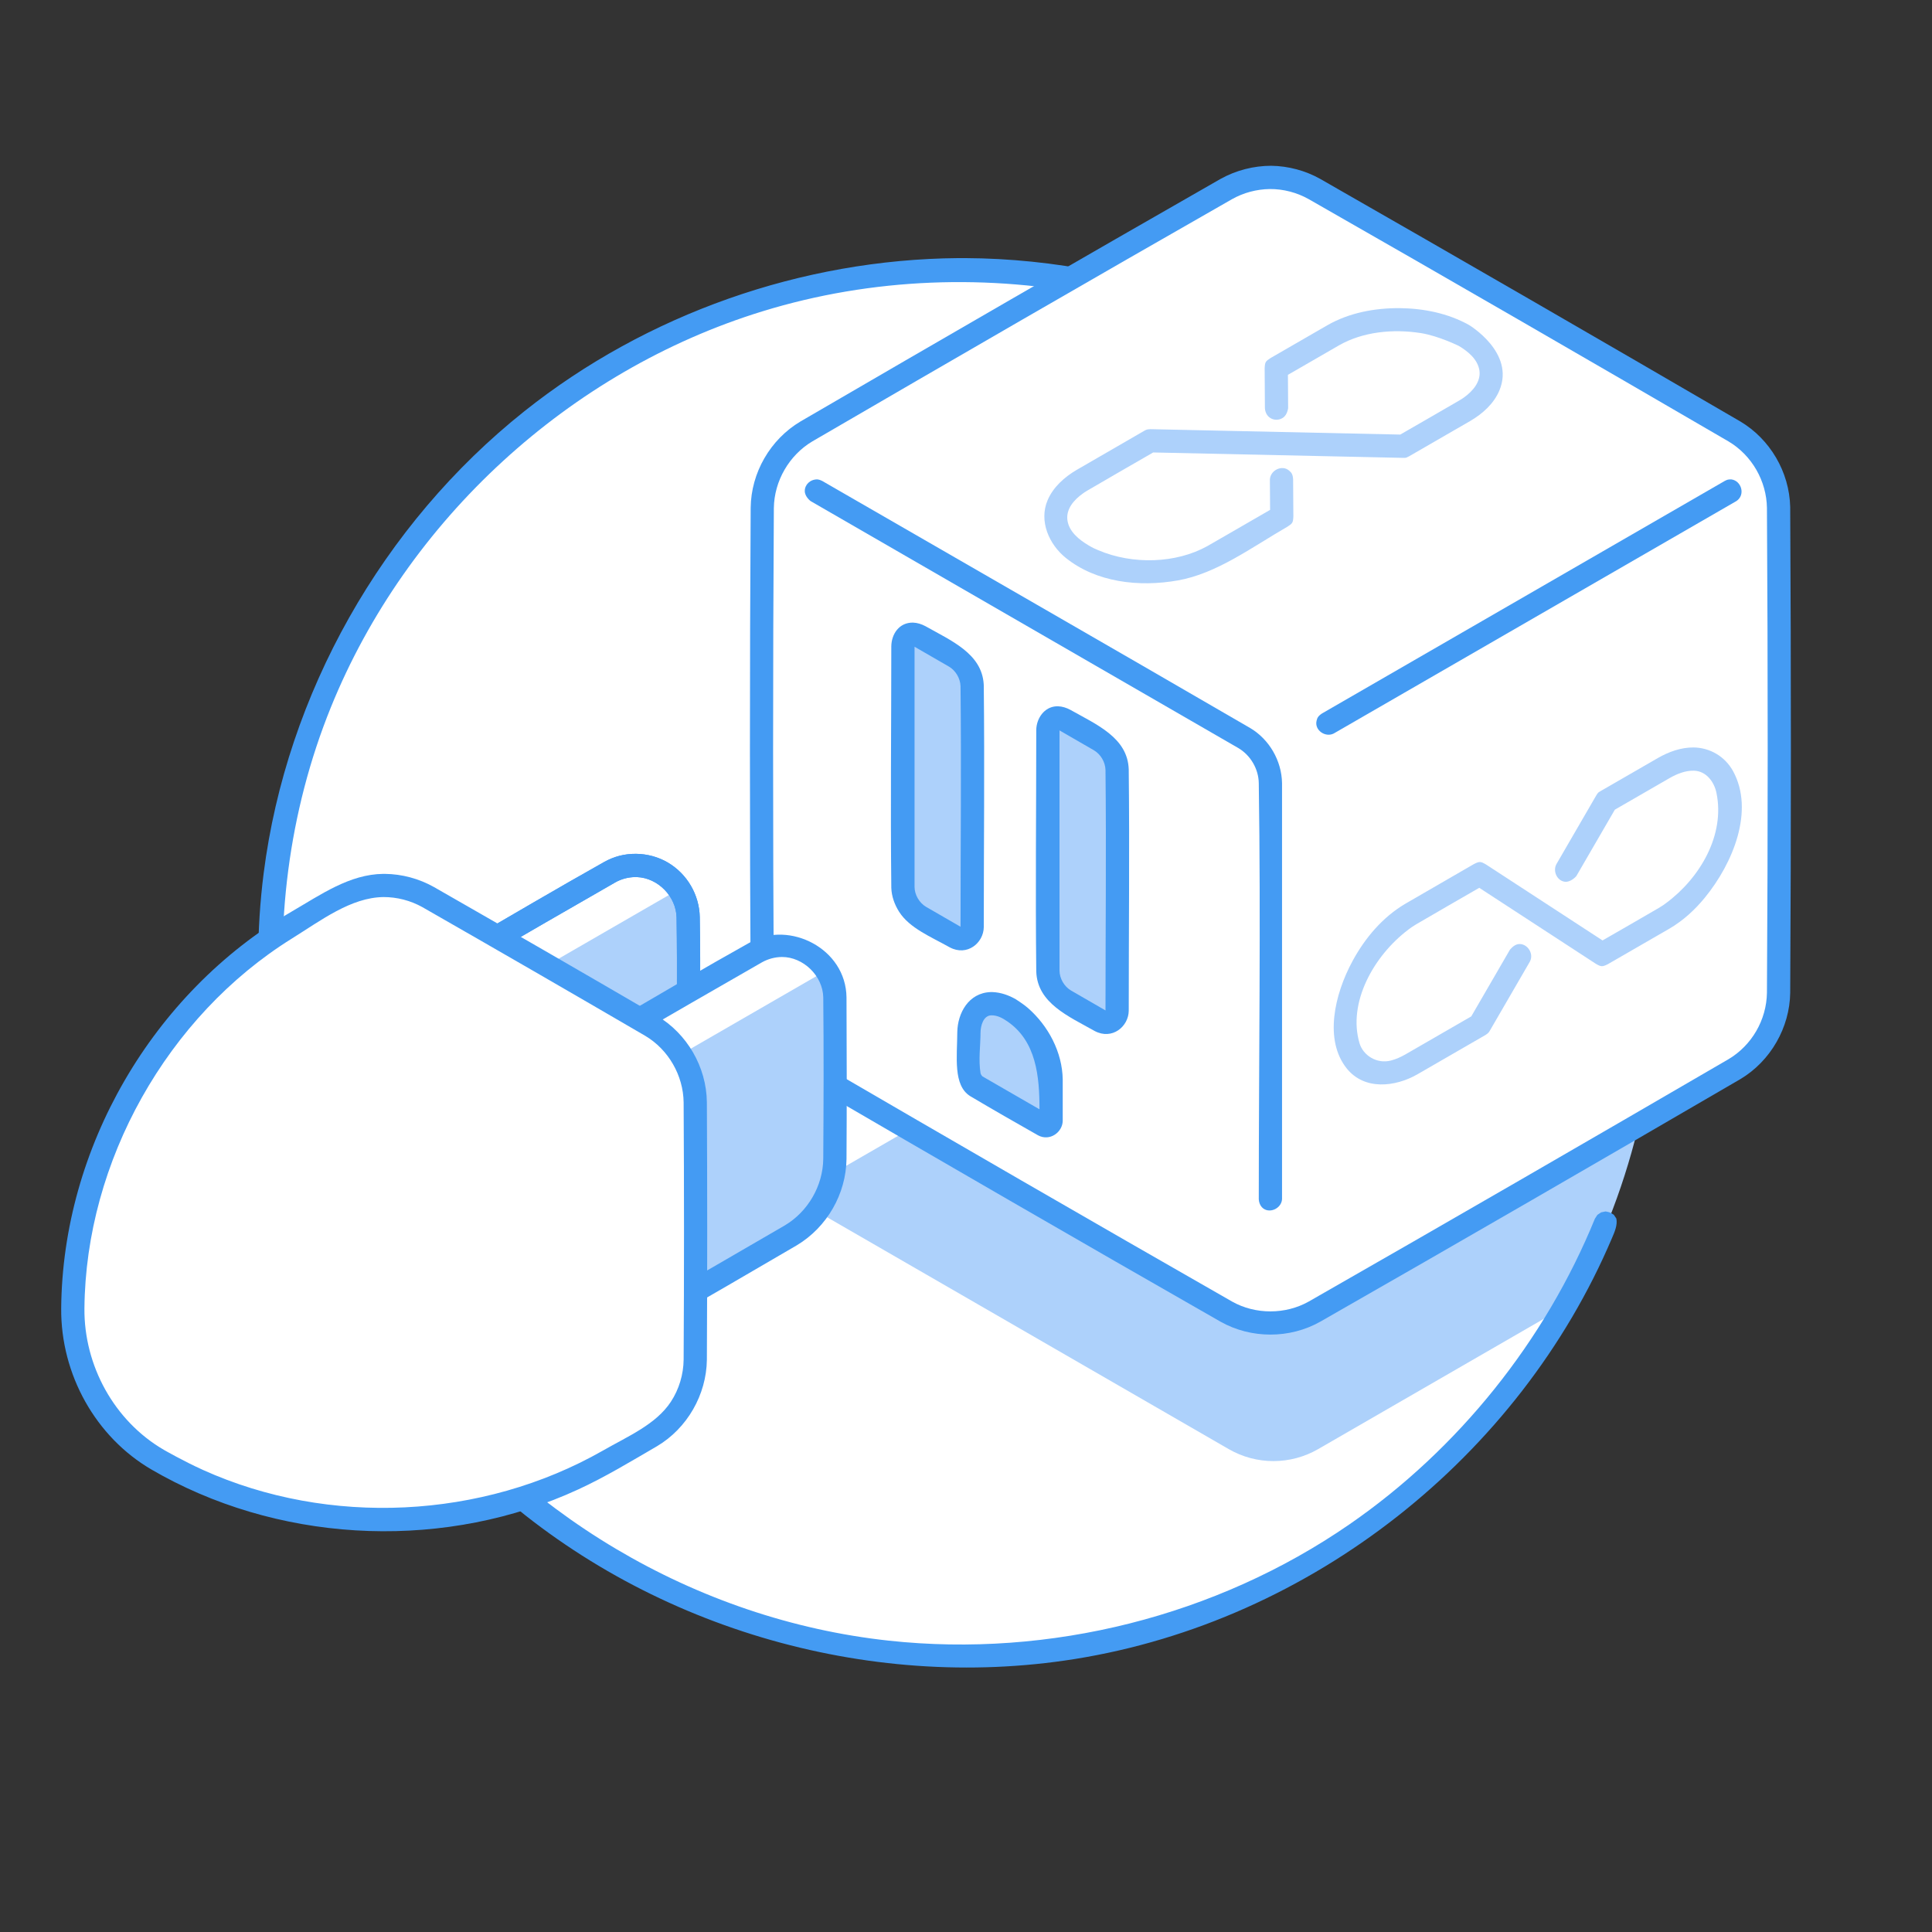 <?xml version="1.0" encoding="UTF-8" standalone="no"?>
<!DOCTYPE svg PUBLIC "-//W3C//DTD SVG 1.1//EN" "http://www.w3.org/Graphics/SVG/1.1/DTD/svg11.dtd">
<svg width="100%" height="100%" viewBox="0 0 499 499" version="1.1" xmlns="http://www.w3.org/2000/svg" xmlns:xlink="http://www.w3.org/1999/xlink" xml:space="preserve" xmlns:serif="http://www.serif.com/" style="fill-rule:evenodd;clip-rule:evenodd;stroke-linejoin:round;stroke-miterlimit:1.414;">
    <rect x="0" y="0" width="499" height="499" fill="#333333" stroke="none"/>
    <g transform="matrix(1,0,0,1,935.324,-4048.22)">
        <g transform="matrix(1,0,0,1,-6306.31,1236.7)">
            <g transform="matrix(0.929,0,0,0.929,2694.98,246.214)">
                <rect x="2880.4" y="2761.25" width="536.078" height="536.078" style="fill:none;"/>
            </g>
            <g transform="matrix(1,0,0,1,-15.793,-22.142)">
                <g>
                    <g transform="matrix(1.253,0,0,1.253,1663.05,-680.31)">
                        <circle cx="3170.33" cy="3002.95" r="142.903" style="fill:white;"/>
                    </g>
                    <path d="M5791.75,3170.69L5727.25,3207.93C5720.09,3212.07 5711.27,3212.07 5704.12,3207.93C5678.94,3193.4 5619.77,3159.23 5598.85,3147.16C5597.3,3146.27 5596.35,3144.62 5596.35,3142.84C5596.35,3141.05 5597.3,3139.41 5598.85,3138.51C5619.77,3126.44 5678.94,3092.27 5704.12,3077.74C5711.27,3073.61 5720.09,3073.61 5727.25,3077.74L5809.74,3125.36C5805.8,3141.43 5799.69,3156.65 5791.75,3170.69Z" style="fill:rgb(173,209,251);"/>
                    <g transform="matrix(1.253,0,0,1.253,1663.05,-680.31)">
                        <path d="M3170.8,2857.65C3207.58,2857.82 3244.25,2872.55 3270.87,2898.09C3298.95,2925.03 3315.44,2963.52 3315.63,3002.48L3315.63,3002.94C3315.45,3003.85 3315.44,3003.86 3314.93,3004.64L3314.15,3005.16L3313.24,3005.34L3312.32,3005.16C3311.55,3004.64 3311.54,3004.64 3311.02,3003.87L3310.84,3002.95C3310.78,2961.76 3291.94,2921.79 3260.98,2895.62C3225.36,2865.5 3174.39,2854.65 3128.98,2868.63C3089.23,2880.87 3055.72,2911.59 3040.05,2950.25C3022.58,2993.36 3028.3,3045.16 3055.27,3083.57C3078.12,3116.1 3115.15,3138.32 3155.09,3142.64C3188.24,3146.22 3222.59,3137.59 3250,3118.67C3272.49,3103.15 3290.38,3080.76 3300.61,3055.65L3301.12,3054.87L3301.89,3054.35L3302.81,3054.16C3303.72,3054.34 3303.73,3054.34 3304.51,3054.85L3305.03,3055.63C3305.3,3056.96 3304.69,3058.34 3304.14,3059.63C3285,3104.71 3242.27,3138.6 3193.41,3146.42C3150.43,3153.29 3104.67,3139.75 3072.34,3110.18C3038.21,3078.99 3020.26,3031.1 3026.2,2984.45C3030.91,2947.47 3050.63,2912.53 3079.96,2889.2C3105.12,2869.18 3137.12,2857.91 3169.39,2857.65C3169.86,2857.65 3170.33,2857.65 3170.8,2857.65Z" style="fill:rgb(68,155,243);fill-rule:nonzero;"/>
                    </g>
                </g>
                <g>
                    <g transform="matrix(2.356,0,0,2.356,-8974.16,-1799.78)">
                        <path d="M6229.84,1987.42C6232.88,1985.67 6236.62,1985.67 6239.65,1987.42C6250.21,1993.52 6274.99,2007.82 6285.55,2013.91C6288.58,2015.67 6290.45,2018.91 6290.45,2022.42C6290.45,2034.61 6290.45,2063.21 6290.45,2075.41C6290.45,2078.91 6288.58,2082.16 6285.55,2083.91C6274.99,2090.01 6250.21,2104.31 6239.65,2110.4C6236.62,2112.16 6232.88,2112.16 6229.84,2110.4C6219.28,2104.31 6194.51,2090.01 6183.95,2083.91C6180.91,2082.16 6179.04,2078.91 6179.04,2075.41C6179.04,2063.21 6179.04,2034.61 6179.04,2022.42C6179.04,2018.91 6180.91,2015.67 6183.95,2013.91C6194.51,2007.82 6219.28,1993.52 6229.84,1987.42Z" style="fill:white;"/>
                    </g>
                    <g transform="matrix(0.345,0,0,0.345,5637.87,3062.77)">
                        <path d="M0,-150.185C0,-158.392 -5.807,-168.406 -12.958,-172.535L-38.874,-187.498C-46.026,-191.626 -51.832,-188.317 -51.832,-180.11L-51.832,0C-51.832,8.206 -46.026,18.22 -38.874,22.35L-12.958,37.312C-5.807,41.441 0,38.131 0,29.925L0,-150.185Z" style="fill:rgb(173,209,251);"/>
                    </g>
                    <g transform="matrix(0.345,0,0,0.345,5675.31,3084.38)">
                        <path d="M0,-150.183C0,-158.39 -5.807,-168.404 -12.958,-172.533L-38.874,-187.496C-46.025,-191.625 -51.833,-188.315 -51.833,-180.109L-51.833,0.001C-51.833,8.208 -46.025,18.222 -38.874,22.351L-12.958,37.314C-5.807,41.442 0,38.133 0,29.926L0,-150.183Z" style="fill:rgb(173,209,251);"/>
                    </g>
                    <g transform="matrix(0.345,0,0,0.345,5658.26,3102.9)">
                        <path d="M0,28.299C0,8.802 -13.774,-14.955 -30.765,-24.765L-30.766,-24.765C-47.757,-34.576 -61.531,-26.722 -61.531,-7.225L-61.531,23.08C-61.531,24.815 -60.93,26.825 -59.861,28.669C-58.792,30.513 -57.342,32.039 -55.831,32.912C-44.109,39.679 -17.422,55.087 -5.7,61.855C-4.188,62.728 -2.739,62.875 -1.67,62.266C-0.6,61.656 0,60.34 0,58.605L0,28.299Z" style="fill:rgb(173,209,251);"/>
                    </g>
                    <g transform="matrix(0.973,0,0,0.973,-556.089,1100.64)">
                        <path d="M6269.49,2012.71C6273.81,2010.22 6279.14,2010.22 6283.47,2012.71C6283.47,2012.71 6283.47,2012.71 6283.47,2012.71C6287.79,2015.21 6290.45,2019.82 6290.45,2024.82C6290.45,2035.48 6290.45,2054.42 6290.45,2067.35C6290.45,2075.84 6285.92,2083.69 6278.57,2087.94C6267.37,2094.4 6250.97,2103.87 6241.73,2109.2C6237.41,2111.7 6232.08,2111.7 6227.76,2109.2C6227.76,2109.2 6227.76,2109.2 6227.76,2109.2C6223.43,2106.71 6220.77,2102.09 6220.77,2097.1C6220.77,2086.44 6220.77,2067.5 6220.77,2054.57C6220.77,2046.08 6225.3,2038.23 6232.66,2033.98C6243.86,2027.51 6260.26,2018.05 6269.49,2012.71Z" style="fill:white;"/>
                    </g>
                    <g transform="matrix(0.973,0,0,0.973,-556.089,1100.64)">
                        <path d="M6289.14,2016.5C6289.41,2016.34 6289.74,2016.34 6290.01,2016.5C6290.02,2016.5 6290.02,2016.5 6290.02,2016.5C6290.29,2016.65 6290.45,2016.94 6290.45,2017.26C6290.45,2021.39 6290.45,2049.86 6290.45,2067.35C6290.45,2075.84 6285.92,2083.69 6278.57,2087.94C6266.28,2095.03 6247.75,2105.73 6239.27,2110.62C6236.47,2112.24 6233.02,2112.24 6230.22,2110.62C6230.22,2110.62 6230.22,2110.62 6230.22,2110.62C6224.6,2107.38 6221.77,2100.85 6223.22,2094.54C6225.61,2084.2 6229.2,2068.62 6231.54,2058.48C6233.03,2052.05 6237.11,2046.53 6242.82,2043.24C6257.47,2034.78 6285.32,2018.7 6289.14,2016.5Z" style="fill:rgb(173,209,251);"/>
                    </g>
                    <g transform="matrix(2.356,0,0,2.356,-8974.16,-1799.78)">
                        <path d="M6234.84,1984.83C6236.71,1984.86 6238.57,1985.35 6240.21,1986.27C6255.6,1995.07 6270.94,2003.94 6286.26,2012.86C6289.51,2014.79 6291.64,2018.39 6291.73,2022.23L6291.73,2022.32C6291.83,2040.05 6291.83,2057.78 6291.73,2075.5C6291.68,2079.28 6289.59,2082.98 6286.26,2084.96C6270.94,2093.88 6255.6,2102.76 6240.21,2111.55C6236.88,2113.43 6232.64,2113.44 6229.28,2111.55C6213.89,2102.76 6198.55,2093.88 6183.23,2084.96C6179.98,2083.03 6177.85,2079.43 6177.77,2075.59L6177.77,2075.5C6177.66,2057.78 6177.66,2040.05 6177.77,2022.32C6177.81,2018.5 6179.9,2014.84 6183.23,2012.86C6198.55,2003.94 6213.89,1995.07 6229.28,1986.27C6230.97,1985.33 6232.91,1984.83 6234.84,1984.83ZM6234.68,1987.38C6233.23,1987.4 6231.8,1987.78 6230.54,1988.49C6215.16,1997.27 6199.83,2006.14 6184.52,2015.05C6181.99,2016.56 6180.35,2019.38 6180.31,2022.35C6180.2,2040.06 6180.2,2057.77 6180.31,2075.48C6180.35,2078.41 6181.95,2081.24 6184.52,2082.77C6199.83,2091.68 6215.16,2100.55 6230.54,2109.34C6233.1,2110.78 6236.39,2110.78 6238.95,2109.34C6254.33,2100.55 6269.66,2091.68 6284.97,2082.77C6287.5,2081.27 6289.14,2078.48 6289.18,2075.48C6289.29,2057.77 6289.29,2040.06 6289.18,2022.35C6289.14,2019.4 6287.54,2016.58 6284.97,2015.05C6269.66,2006.14 6254.33,1997.27 6238.95,1988.49C6237.65,1987.76 6236.17,1987.37 6234.68,1987.38Z" style="fill:rgb(68,155,243);fill-rule:nonzero;"/>
                    </g>
                    <g transform="matrix(2.356,0,0,2.356,-9105.41,-1723.28)">
                        <path d="M6240.78,1986.74C6240.89,1986.76 6240.99,1986.75 6241.32,1986.91C6256.96,1995.94 6272.62,2004.93 6288.24,2014C6290.33,2015.24 6291.69,2017.58 6291.73,2020.04L6291.73,2065.66C6291.65,2066.72 6290.25,2067.31 6289.52,2066.53C6289.31,2066.3 6289.2,2065.99 6289.18,2065.66C6289.18,2050.45 6289.41,2035.23 6289.18,2020.02C6289.15,2018.48 6288.28,2016.99 6286.95,2016.2C6286.95,2016.2 6240.05,1989.12 6240.05,1989.12C6240.05,1989.12 6239.41,1988.65 6239.41,1988.01C6239.41,1987.33 6239.98,1986.74 6240.78,1986.74Z" style="fill:rgb(68,155,243);fill-rule:nonzero;"/>
                    </g>
                    <g transform="matrix(-2.356,0,0,2.356,20536.8,-1723.28)">
                        <path d="M6240.61,1986.74C6239.5,1986.87 6239.01,1988.44 6240.05,1989.12L6284.19,2014.6C6285.09,2015.06 6286.31,2014.25 6286.07,2013.21C6285.99,2012.89 6285.92,2012.7 6285.47,2012.4L6241.32,1986.91C6241.05,1986.77 6240.96,1986.74 6240.61,1986.74Z" style="fill:rgb(68,155,243);fill-rule:nonzero;"/>
                    </g>
                    <g transform="matrix(1,0,0,1,5716.48,2956.82)">
                        <path d="M31.829,-43.574C38.018,-43.498 44.252,-42.257 49.669,-39.249C49.669,-39.249 61.677,-32.141 57.566,-22.313C56.137,-18.895 53.234,-16.296 50.032,-14.424L34.232,-5.301C33.255,-4.806 33.493,-4.927 32.667,-4.9L-31.85,-6.296C-37.5,-3.026 -43.173,0.205 -48.801,3.514C-49.597,3.992 -49.653,4.044 -50.012,4.299C-52.279,5.911 -54.356,8.249 -54.016,11.114C-53.659,14.128 -50.979,16.252 -48.563,17.691C-47.32,18.432 -46.891,18.587 -46.042,18.949C-37.076,22.761 -25.92,22.36 -17.888,17.903C-13.8,15.567 -9.732,13.196 -5.654,10.842L-1.66,8.536L-1.713,0.675C-1.585,-1.71 1.439,-3.197 3.261,-1.604C3.861,-1.08 4.197,-0.701 4.287,0.634L4.352,10.241C4.268,11.869 4.127,12.02 2.852,12.859C-6.467,18.24 -15.451,24.985 -25.474,26.753C-35.523,28.527 -46.539,27.285 -54.44,20.923C-58.704,17.49 -61.44,11.458 -59.115,6.014C-57.683,2.66 -54.793,0.077 -51.629,-1.784L-34.127,-11.91C-33.717,-12.118 -33.575,-12.279 -32.56,-12.312L31.958,-10.916C37.043,-13.853 42.144,-16.763 47.213,-19.726C48.008,-20.202 48.064,-20.255 48.423,-20.509C50.775,-22.176 52.851,-24.694 52.399,-27.515C51.942,-30.372 49.453,-32.395 47.108,-33.8C47.108,-33.8 41.852,-36.407 37.294,-37.124C30.065,-38.262 22.289,-37.471 16.153,-33.968L2.947,-26.343L3,-17.774C3,-17.774 2.824,-16.07 1.72,-15.297C-0.067,-14.047 -2.814,-14.949 -3,-17.737L-3.064,-28.05C-2.979,-29.677 -2.838,-29.828 -1.564,-30.667L13.165,-39.172C18.77,-42.37 25.298,-43.607 31.829,-43.574Z" style="fill:rgb(173,209,251);fill-rule:nonzero;"/>
                    </g>
                    <g transform="matrix(0.345,0,0,0.345,5637.87,3062.77)">
                        <path d="M-44.272,-197.971C-41.036,-197.858 -37.902,-196.848 -35.026,-195.317C-15.708,-184.42 7.186,-174.826 8.647,-151.903C8.676,-151.451 8.68,-151.214 8.695,-150.763C9.363,-90.521 8.701,-30.272 8.701,29.974C8.567,41.842 -3.753,52.107 -16.805,45.131C-30.822,37.258 -46.882,30.794 -54.697,18.492C-58.09,13.15 -60.316,6.968 -60.527,0.578C-61.195,-59.664 -60.533,-119.913 -60.533,-180.159C-60.431,-189.234 -54.804,-198.131 -44.272,-197.971ZM-43.131,-0.048C-43.065,5.863 -39.589,11.816 -34.482,14.838L-8.701,29.723C-8.701,-30.311 -8.038,-90.349 -8.704,-150.379C-8.898,-156.227 -12.327,-162.063 -17.343,-165.019L-43.131,-179.909C-43.131,-119.955 -43.131,-60.002 -43.131,-0.048Z" style="fill:rgb(68,155,243);fill-rule:nonzero;"/>
                    </g>
                    <g transform="matrix(0.345,0,0,0.345,5675.31,3084.38)">
                        <path d="M-44.27,-197.97C-41.026,-197.856 -37.891,-196.846 -35.02,-195.311C-15.443,-184.268 7.911,-174.507 8.695,-150.761C9.365,-90.519 8.701,-30.27 8.701,29.975C8.568,41.8 -3.736,52.089 -16.806,45.133C-36.339,34.115 -59.744,24.329 -60.528,0.579C-61.197,-59.663 -60.534,-119.912 -60.534,-180.158C-60.436,-188.834 -54.609,-197.48 -45.432,-197.958C-45.044,-197.972 -44.658,-197.976 -44.27,-197.97ZM-43.132,-0.047C-43.066,5.887 -39.582,11.821 -34.483,14.839L-8.701,29.725C-8.701,-30.309 -8.037,-90.347 -8.704,-150.377C-8.898,-156.265 -12.32,-162.044 -17.349,-165.021L-43.132,-179.907C-43.132,-119.953 -43.132,-60 -43.132,-0.047Z" style="fill:rgb(68,155,243);fill-rule:nonzero;"/>
                    </g>
                    <g transform="matrix(0.345,0,0,0.345,5658.26,3102.9)">
                        <path d="M-43.89,-37.684C-37.728,-37.475 -31.74,-35.364 -26.454,-32.322C-26.442,-32.315 -20.725,-28.715 -17.351,-25.766C-1.988,-12.341 8.394,7.418 8.698,27.754C8.75,38.048 8.701,48.342 8.701,58.636C8.641,67.05 -0.828,74.347 -9.756,69.557C-26.754,59.952 -43.684,50.227 -60.478,40.272C-73.532,32.207 -70.324,10.895 -70.23,-7.779C-69.978,-21.92 -61.798,-37.077 -45.345,-37.681C-44.859,-37.691 -44.375,-37.691 -43.89,-37.684ZM-44.681,-20.289C-50.951,-20.169 -52.747,-12.117 -52.828,-7.581C-52.88,2.647 -54.485,13.011 -52.82,23.103C-52.624,24.163 -51.437,25.402 -51.437,25.402L-8.702,50.075C-8.702,25.66 -10.968,-0.936 -32.898,-15.836C-36.498,-18.282 -40.129,-20.297 -44.681,-20.289Z" style="fill:rgb(68,155,243);fill-rule:nonzero;"/>
                    </g>
                    <g transform="matrix(1,0,0,1,5791.33,3082.19)">
                        <path d="M32.892,-55.474C37.026,-55.418 40.982,-53.205 43.097,-49.304C48.583,-39.19 43.141,-25.652 35.722,-16.608C33.168,-13.493 30.141,-10.735 26.662,-8.695L10.76,0.485C9.275,1.236 8.994,1.191 7.622,0.4L-22.486,-19.223C-27.891,-16.096 -33.313,-12.997 -38.701,-9.839C-39.861,-9.143 -40.127,-8.933 -40.788,-8.435C-49.818,-1.622 -56.496,10.503 -53.414,20.914C-52.48,24.068 -48.946,26.333 -45.305,25.389C-43.966,25.042 -42.704,24.46 -41.506,23.776L-24.548,13.985L-14.576,-3.215C-14.576,-3.215 -13.603,-4.501 -12.423,-4.677C-10.24,-5.002 -8.283,-2.38 -9.386,-0.205L-19.759,17.687C-19.999,18.055 -20.04,18.252 -20.854,18.78L-38.519,28.98C-44.13,32.181 -52.135,33.19 -56.75,27.388C-62.529,20.122 -59.967,8.433 -55.196,-0.348C-51.939,-6.343 -47.382,-11.706 -41.522,-15.14L-23.895,-25.34C-22.41,-26.093 -22.127,-26.047 -20.754,-25.256L9.355,-5.632C14.185,-8.42 19.033,-11.177 23.843,-13.998C24.931,-14.648 25.143,-14.818 25.74,-15.258C34.51,-21.726 41.075,-32.89 38.763,-43.802C38.179,-46.557 36.163,-49.385 32.961,-49.472C30.761,-49.532 28.598,-48.662 26.647,-47.548L12.53,-39.398L2.595,-22.262C2.595,-22.262 1.133,-20.496 -0.563,-20.82C-2.439,-21.179 -3.485,-23.517 -2.595,-25.272L7.741,-43.101C8.313,-43.978 8.168,-43.761 8.836,-44.194L23.66,-52.752C26.489,-54.367 29.601,-55.497 32.892,-55.474Z" style="fill:rgb(173,209,251);fill-rule:nonzero;"/>
                    </g>
                    <g transform="matrix(0.973,0,0,0.973,-556.089,1100.64)">
                        <path d="M6276.62,2007.76C6279.55,2007.79 6282.49,2008.57 6285,2010.04C6290.26,2013.11 6293.41,2018.71 6293.53,2024.53C6293.77,2038.87 6293.58,2053.22 6293.54,2067.57C6293.42,2076.79 6288.31,2085.74 6280.3,2090.49C6267.91,2097.73 6255.55,2105.02 6243.03,2112.01C6232.89,2117.61 6217.82,2110.13 6217.69,2097.24C6217.61,2082.94 6217.6,2068.64 6217.69,2054.34C6217.8,2045.11 6222.85,2036.23 6230.92,2031.42C6243.32,2024.21 6255.69,2016.93 6268.19,2009.9C6270.8,2008.47 6273.46,2007.74 6276.62,2007.76ZM6276.39,2013.93C6274.55,2013.95 6272.72,2014.43 6271.11,2015.34C6258.74,2022.44 6246.38,2029.56 6234.05,2036.74C6227.95,2040.37 6223.94,2047.2 6223.85,2054.4C6223.76,2068.69 6223.7,2082.99 6223.86,2097.28C6224.01,2104.68 6232.8,2110.66 6240.11,2106.58C6252.48,2099.48 6264.86,2092.37 6277.17,2085.18C6283.31,2081.54 6287.28,2074.7 6287.37,2067.52C6287.41,2053.23 6287.6,2038.93 6287.37,2024.64C6287.25,2019.14 6282.51,2014.15 6276.83,2013.93C6276.68,2013.93 6276.54,2013.92 6276.39,2013.93Z" style="fill:rgb(68,155,243);fill-rule:nonzero;"/>
                    </g>
                    <g transform="matrix(0.973,0,0,0.973,-556.089,1100.64)">
                        <path d="M6289.7,2013.3C6290.76,2013.34 6291.83,2013.89 6291.03,2013.57L6290.76,2013.5C6290.76,2013.5 6293.15,2014.6 6293.48,2016.6C6293.48,2016.6 6293.52,2016.88 6293.54,2017.13C6293.54,2033.94 6293.59,2050.76 6293.54,2067.57C6293.43,2076.8 6288.32,2085.75 6280.3,2090.5C6267.17,2098.16 6253.97,2105.7 6240.8,2113.3C6237.18,2115.36 6232.59,2115.46 6228.86,2113.4C6228.67,2113.29 6228.61,2113.32 6228.04,2112.8C6228.04,2112.8 6229.95,2114.38 6227,2112.2C6221.52,2108.15 6218.72,2100.85 6220.18,2094.02C6222.93,2081.82 6225.67,2069.61 6228.62,2057.45C6230.32,2050.55 6234.85,2044.43 6240.98,2040.74C6256.44,2031.62 6272.07,2022.79 6287.61,2013.81C6288.26,2013.46 6288.69,2013.27 6289.7,2013.3ZM6244.37,2045.9C6239.52,2048.72 6235.91,2053.54 6234.58,2059.04C6231.75,2071.14 6228.94,2083.23 6226.2,2095.35C6225.17,2100.18 6227.42,2105.42 6231.77,2107.96C6231.77,2107.96 6231.98,2108.06 6232.4,2108.44C6232.4,2108.44 6231.38,2107.77 6232.11,2108.14C6233.85,2108.98 6235.95,2108.92 6237.64,2108C6250.87,2100.49 6264.03,2092.85 6277.18,2085.18C6283.35,2081.52 6287.35,2074.56 6287.37,2067.34L6287.37,2021.08C6273.03,2029.35 6258.7,2037.63 6244.37,2045.9Z" style="fill:none;"/>
                    </g>
                    <g transform="matrix(0.973,0,0,0.973,-556.089,1100.64)">
                        <path d="M6276.62,2007.76C6279.55,2007.79 6282.49,2008.57 6285,2010.04C6290.26,2013.11 6293.41,2018.71 6293.53,2024.53C6293.77,2038.87 6293.58,2053.22 6293.54,2067.57C6293.42,2076.79 6288.31,2085.74 6280.3,2090.49C6267.91,2097.73 6255.55,2105.02 6243.03,2112.01C6232.89,2117.61 6217.82,2110.13 6217.69,2097.24C6217.61,2082.94 6217.6,2068.64 6217.69,2054.34C6217.8,2045.11 6222.85,2036.23 6230.92,2031.42C6243.32,2024.21 6255.69,2016.93 6268.19,2009.9C6270.8,2008.47 6273.46,2007.74 6276.62,2007.76ZM6276.39,2013.93C6274.55,2013.95 6272.72,2014.43 6271.11,2015.34C6258.74,2022.44 6246.38,2029.56 6234.05,2036.74C6227.95,2040.37 6223.94,2047.2 6223.85,2054.4C6223.76,2068.69 6223.7,2082.99 6223.86,2097.28C6224.01,2104.68 6232.8,2110.66 6240.11,2106.58C6252.48,2099.48 6264.86,2092.37 6277.17,2085.18C6283.31,2081.54 6287.28,2074.7 6287.37,2067.52C6287.41,2053.23 6287.6,2038.93 6287.37,2024.64C6287.25,2019.14 6282.51,2014.15 6276.83,2013.93C6276.68,2013.93 6276.54,2013.92 6276.39,2013.93Z" style="fill:rgb(68,155,243);fill-rule:nonzero;"/>
                    </g>
                    <g transform="matrix(0.973,0,0,0.973,-518.199,1121.28)">
                        <path d="M6269.49,2012.71C6273.81,2010.22 6279.14,2010.22 6283.47,2012.71C6283.47,2012.71 6283.47,2012.71 6283.47,2012.71C6287.79,2015.21 6290.45,2019.82 6290.45,2024.82C6290.45,2035.48 6290.45,2054.42 6290.45,2067.35C6290.45,2075.84 6285.92,2083.69 6278.57,2087.94C6267.37,2094.4 6250.97,2103.87 6241.73,2109.2C6237.41,2111.7 6232.08,2111.7 6227.76,2109.2C6227.76,2109.2 6227.76,2109.2 6227.76,2109.2C6223.43,2106.71 6220.77,2102.09 6220.77,2097.1C6220.77,2086.44 6220.77,2067.5 6220.77,2054.57C6220.77,2046.08 6225.3,2038.23 6232.66,2033.98C6243.86,2027.51 6260.26,2018.05 6269.49,2012.71Z" style="fill:white;"/>
                    </g>
                    <g transform="matrix(0.973,0,0,0.973,-518.199,1121.28)">
                        <path d="M6289.72,2016.61C6289.87,2016.52 6290.06,2016.52 6290.21,2016.61C6290.21,2016.61 6290.21,2016.61 6290.21,2016.61C6290.36,2016.69 6290.45,2016.86 6290.45,2017.03C6290.45,2020.21 6290.45,2049.5 6290.45,2067.35C6290.45,2075.84 6285.92,2083.69 6278.57,2087.94C6266.28,2095.03 6247.74,2105.74 6239.26,2110.63C6236.47,2112.24 6233.02,2112.24 6230.23,2110.63C6230.23,2110.63 6230.23,2110.63 6230.23,2110.63C6224.62,2107.39 6221.8,2100.85 6223.3,2094.55C6225.77,2084.22 6229.47,2068.67 6231.88,2058.59C6233.4,2052.23 6237.46,2046.78 6243.12,2043.51C6258.02,2034.91 6286.78,2018.31 6289.72,2016.61Z" style="fill:rgb(173,209,251);"/>
                    </g>
                    <g transform="matrix(0.973,0,0,0.973,-518.199,1121.28)">
                        <path d="M6226.2,2111.87C6221.09,2108.88 6217.75,2103.18 6217.69,2097.24C6217.61,2082.94 6217.64,2068.64 6217.69,2054.35C6217.8,2045.14 6222.91,2036.17 6230.92,2031.42C6243.31,2024.19 6255.67,2016.9 6268.2,2009.9C6278.33,2004.31 6293.4,2011.59 6293.54,2024.68C6293.61,2038.98 6293.63,2053.28 6293.54,2067.58C6293.42,2076.8 6288.38,2085.68 6280.3,2090.49C6267.9,2097.71 6255.54,2104.99 6243.03,2112.01C6237.9,2114.85 6231.27,2114.82 6226.22,2111.88C6226.21,2111.87 6226.21,2111.87 6226.2,2111.87ZM6276.39,2013.93C6274.54,2013.95 6272.72,2014.44 6271.11,2015.34C6258.74,2022.44 6246.37,2029.54 6234.05,2036.74C6227.96,2040.35 6223.94,2047.22 6223.85,2054.39C6223.81,2068.69 6223.7,2082.99 6223.86,2097.28C6224.01,2104.62 6233.1,2110.52 6240.11,2106.58C6252.5,2099.51 6264.84,2092.35 6277.17,2085.18C6283.28,2081.54 6287.28,2074.72 6287.37,2067.52C6287.46,2053.22 6287.52,2038.93 6287.37,2024.63C6287.25,2018.95 6282.08,2013.91 6276.39,2013.93Z" style="fill:rgb(68,155,243);fill-rule:nonzero;"/>
                    </g>
                    <g transform="matrix(0.973,0,0,0.973,-518.199,1121.28)">
                        <path d="M6290.2,2013.46C6291.21,2013.57 6290.98,2013.51 6291.85,2014C6291.85,2014 6293.48,2015.31 6293.54,2016.98C6293.54,2033.84 6293.64,2050.71 6293.54,2067.57C6293.43,2076.82 6288.31,2085.74 6280.3,2090.49C6267.17,2098.16 6253.96,2105.7 6240.79,2113.31C6231.31,2118.67 6217.28,2107.46 6220.26,2094.01C6223.11,2081.84 6225.94,2069.66 6228.96,2057.53C6230.76,2050.56 6235.37,2044.45 6241.57,2040.84L6288.21,2013.91C6288.96,2013.51 6289.74,2013.45 6290.2,2013.46ZM6244.66,2046.18C6239.86,2048.97 6236.27,2053.7 6234.91,2059.17C6232.02,2071.23 6229.1,2083.3 6226.28,2095.38C6225.23,2100.1 6227.34,2105.24 6231.56,2107.84C6232.58,2108.45 6232.62,2108.39 6233.12,2108.53C6234.62,2108.95 6236.26,2108.76 6237.64,2108.01C6250.88,2100.51 6264.03,2092.85 6277.17,2085.18C6283.35,2081.51 6287.33,2074.62 6287.37,2067.34L6287.37,2021.52C6273.14,2029.74 6258.9,2037.96 6244.66,2046.18Z" style="fill:none;"/>
                    </g>
                    <g>
                        <g transform="matrix(1.443,0,0,1.443,-3510.77,195.027)">
                            <path d="M6226.73,1989.21C6231.69,1986.35 6237.8,1986.35 6242.76,1989.21C6253.34,1995.32 6271.86,2006.01 6282.44,2012.12C6287.4,2014.99 6290.45,2020.28 6290.45,2026C6290.45,2038.22 6290.45,2059.61 6290.45,2071.82C6290.45,2077.55 6287.4,2082.84 6282.44,2085.7C6280.3,2086.93 6277.84,2088.36 6275.19,2089.89C6250.16,2104.34 6219.33,2104.34 6194.31,2089.89C6194.31,2089.89 6194.31,2089.89 6194.31,2089.89C6184.86,2084.43 6179.04,2074.35 6179.04,2063.45C6179.04,2063.45 6179.04,2063.44 6179.04,2063.44C6179.04,2034.55 6194.45,2007.85 6219.48,1993.4C6222.13,1991.87 6224.6,1990.45 6226.73,1989.21Z" style="fill:white;"/>
                        </g>
                        <g transform="matrix(1.443,0,0,1.443,-3510.77,195.027)">
                            <path d="M6234.89,1984.99C6237.96,1985.02 6240.99,1985.84 6243.67,1987.34C6257.01,1994.97 6270.33,2002.66 6283.61,2010.4C6288.97,2013.58 6292.45,2019.51 6292.53,2025.85C6292.61,2041.22 6292.61,2056.6 6292.53,2071.98C6292.45,2078.2 6289.02,2084.22 6283.61,2087.43C6278.95,2090.14 6274.35,2092.94 6269.48,2095.18C6246.16,2105.94 6217.76,2105.05 6195.08,2092.71C6194.01,2092.12 6193.16,2091.63 6193.16,2091.63C6183.17,2085.83 6176.86,2074.61 6176.96,2062.75C6177.2,2034.1 6193.24,2006.37 6218.14,1991.78C6223.46,1988.69 6228.56,1985.06 6234.6,1984.99C6234.75,1984.99 6234.75,1984.99 6234.89,1984.99ZM6234.63,1989.14C6228.81,1989.22 6223.48,1993.31 6218.26,1996.56C6195.94,2010.45 6181.34,2036.46 6181.12,2062.78C6181.03,2072.97 6186.43,2082.91 6195.35,2088.09C6195.35,2088.09 6198.86,2090.11 6202.34,2091.68C6224.89,2101.85 6252.32,2100.51 6273.86,2088.25C6278.41,2085.64 6283.41,2083.55 6286.09,2079.47C6287.55,2077.24 6288.34,2074.6 6288.37,2071.94C6288.46,2056.59 6288.46,2041.24 6288.37,2025.89C6288.31,2021.08 6285.66,2016.45 6281.5,2013.98C6268.24,2006.25 6254.94,1998.57 6241.62,1990.95C6239.49,1989.76 6237.06,1989.13 6234.63,1989.14Z" style="fill:rgb(68,155,243);fill-rule:nonzero;"/>
                        </g>
                    </g>
                </g>
            </g>
        </g>
    </g>
</svg>

